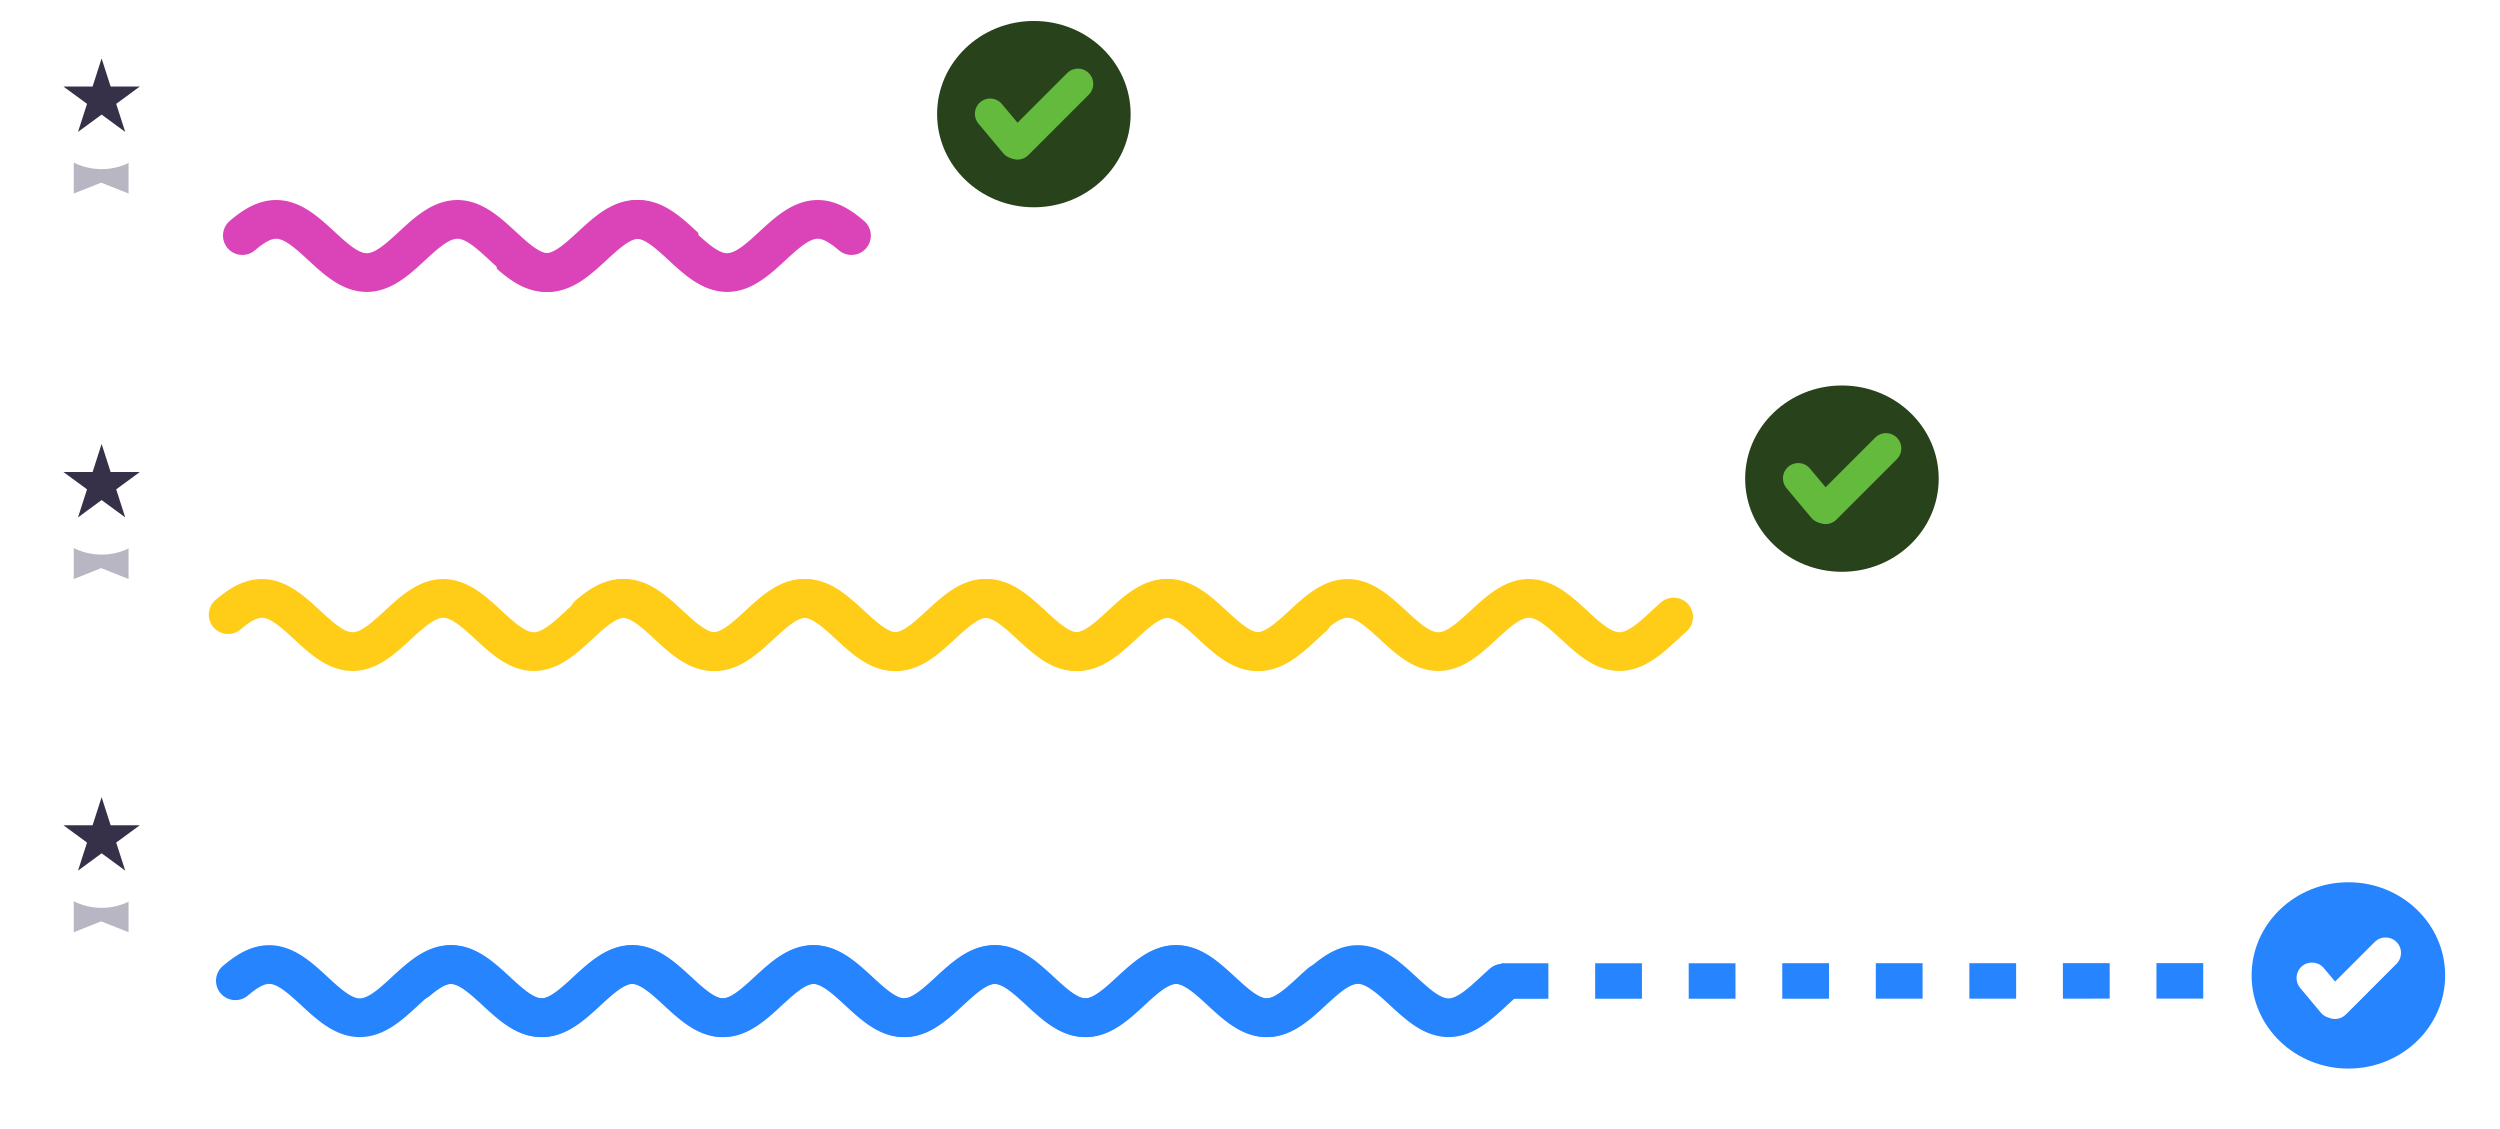 <svg width="1550" height="700" viewBox="0 0 1550 700" fill="none" xmlns="http://www.w3.org/2000/svg">
<mask id="mask0_133_1081" style="mask-type:alpha" maskUnits="userSpaceOnUse" x="136" y="108" width="297" height="89">
<rect x="136" y="108" width="297" height="89" fill="#D9D9D9"/>
</mask>
<g mask="url(#mask0_133_1081)">
<path d="M150.246 146.075L151.931 144.673L153.617 143.341L155.303 142.09L156.989 140.931L158.675 139.875L160.361 138.931L162.047 138.108L163.732 137.412L165.418 136.851L167.104 136.428L168.79 136.148L170.476 136.013L172.162 136.024L173.848 136.182L175.534 136.484L177.219 136.929L178.905 137.512L180.591 138.227L182.277 139.07L183.963 140.032L185.649 141.104L187.335 142.278L189.02 143.542L190.706 144.886L192.392 146.297L194.078 147.764L195.764 149.272L197.45 150.809L199.136 152.362L200.821 153.915L202.507 155.456L204.193 156.97L205.879 158.445L207.565 159.868L209.251 161.224L210.937 162.504L212.622 163.694L214.308 164.785L215.994 165.768L217.68 166.632L219.366 167.371L221.052 167.978L222.738 168.447L224.424 168.775L226.109 168.959L227.795 168.997L229.481 168.888L231.167 168.633L232.853 168.236L234.539 167.698L236.225 167.026L237.91 166.225L239.596 165.302L241.282 164.266L242.968 163.125L244.654 161.889L246.34 160.571L248.026 159.181L249.711 157.731L251.397 156.235L253.083 154.706L254.769 153.157L256.455 151.603L258.141 150.056L259.827 148.531L261.512 147.042L263.198 145.6L264.884 144.22L266.57 142.914L268.256 141.693L269.942 140.567L271.628 139.548L273.314 138.643L274.999 137.862L276.685 137.21L278.371 136.694L280.057 136.319L281.743 136.087L283.429 136L285.115 136.06L286.8 136.267L288.486 136.617L290.172 137.108L291.858 137.736L293.544 138.495L295.23 139.378L296.916 140.377L298.601 141.485L300.287 142.69L301.973 143.982L303.659 145.349L305.345 146.781L307.031 148.263L308.717 149.782L310.402 151.326L312.088 152.88L313.774 154.431L315.46 155.964L317.146 157.467L318.832 158.926L320.518 160.328L322.203 161.66L323.889 162.911L325.575 164.069L327.261 165.125L328.947 166.069L330.633 166.893L332.319 167.588L334.005 168.15L335.69 168.573L337.376 168.853L339.062 168.988L340.748 168.976L342.434 168.819L344.12 168.516L345.806 168.072L347.491 167.489L349.177 166.773L350.863 165.931L352.549 164.969L354.235 163.896L355.921 162.723L357.607 161.459L359.292 160.115L360.978 158.703L362.664 157.237L364.35 155.728L366.036 154.191L367.722 152.639L369.408 151.086L371.093 149.545L372.779 148.03L374.465 146.555L376.151 145.133L377.837 143.776L379.523 142.497L381.209 141.306L382.895 140.215L384.58 139.233L386.266 138.369L387.952 137.63L389.638 137.023L391.324 136.553L393.01 136.225L394.696 136.042L396.381 136.004L398.067 136.113L399.753 136.367L401.439 136.765L403.125 137.302L404.811 137.974L406.497 138.775L408.182 139.698L409.868 140.735L411.554 141.876L413.24 143.111L414.926 144.43L416.612 145.82L418.298 147.27L419.983 148.766L421.669 150.295L423.355 151.843L425.041 153.398L426.727 154.944L428.413 156.469L430.099 157.959L431.785 159.4L433.47 160.78L435.156 162.087L436.842 163.308L438.528 164.433L440.214 165.453L441.9 166.357L443.586 167.139L445.271 167.791L446.957 168.306L448.643 168.682L450.329 168.914L452.015 169L453.701 168.94L455.387 168.734L457.072 168.384L458.758 167.893L460.444 167.265L462.13 166.506L463.816 165.623L465.502 164.623L467.188 163.516L468.873 162.311L470.559 161.019L472.245 159.651L473.931 158.22L475.617 156.738L477.303 155.218L478.989 153.675L480.674 152.121L482.36 150.57L484.046 149.036L485.732 147.533L487.418 146.075L489.104 144.673L490.79 143.341L492.476 142.09L494.161 140.931L495.847 139.875L497.533 138.931L499.219 138.108L500.905 137.412L502.591 136.851L504.277 136.428L505.962 136.148L507.648 136.013L509.334 136.024L511.02 136.182L512.706 136.484L514.392 136.929L516.078 137.512L517.763 138.227L519.449 139.07L521.135 140.032L522.821 141.104L524.507 142.278L526.193 143.542L527.879 144.886L529.564 146.297L531.25 147.764L532.936 149.272L534.622 150.809L536.308 152.362L537.994 153.915L539.68 155.456L541.366 156.97L543.051 158.445L544.737 159.868L546.423 161.224L548.109 162.504L549.795 163.694L551.481 164.785L553.167 165.768L554.852 166.632L556.538 167.371L558.224 167.978L559.91 168.447L561.596 168.775L563.282 168.959L564.968 168.997L566.653 168.888L568.339 168.633L570.025 168.236L571.711 167.698L573.397 167.026L575.083 166.225L576.769 165.302L578.454 164.266L580.14 163.125L581.826 161.889L583.512 160.571L585.198 159.181L586.884 157.731L588.57 156.235L590.256 154.706L591.941 153.157L593.627 151.603L595.313 150.056L596.999 148.531L598.685 147.042L600.371 145.6L602.057 144.22L603.742 142.914L605.428 141.693L607.114 140.567L608.8 139.548L610.486 138.643L612.172 137.862L613.858 137.21L615.543 136.694L617.229 136.319L618.915 136.087L620.601 136L622.287 136.06L623.973 136.267L625.659 136.617L627.344 137.108L629.03 137.736L630.716 138.495L632.402 139.378L634.088 140.377L635.774 141.485L637.46 142.69L639.146 143.982L640.831 145.349L642.517 146.781L644.203 148.263L645.889 149.782L647.575 151.326L649.261 152.88L650.947 154.431L652.632 155.964L654.318 157.467L656.004 158.926L657.69 160.328L659.376 161.66L661.062 162.911L662.748 164.069L664.433 165.125L666.119 166.069L667.805 166.893L669.491 167.588L671.177 168.15L672.863 168.573L674.549 168.853L676.234 168.988L677.92 168.976L679.606 168.819L681.292 168.516L682.978 168.072L684.664 167.489L686.35 166.773L688.035 165.931L689.721 164.969L691.407 163.896L693.093 162.723L694.779 161.459L696.465 160.115L698.151 158.703L699.837 157.237L701.522 155.728L703.208 154.191L704.894 152.639L706.58 151.086L708.266 149.545L709.952 148.03L711.638 146.555L713.323 145.133L715.009 143.776L716.695 142.497L718.381 141.306L720.067 140.215L721.753 139.233L723.439 138.369L725.124 137.63L726.81 137.023L728.496 136.553L730.182 136.225L731.868 136.042L733.554 136.004L735.24 136.113L736.925 136.367L738.611 136.765L740.297 137.302L741.983 137.974L743.669 138.775L745.355 139.698L747.041 140.735L748.727 141.876L750.412 143.111L752.098 144.43L753.784 145.82L755.47 147.27L757.156 148.766L758.842 150.295L760.528 151.843L762.213 153.398L763.899 154.944L765.585 156.469L767.271 157.959L768.957 159.4L770.643 160.78L772.329 162.087L774.014 163.308L775.7 164.433L777.386 165.453L779.072 166.357L780.758 167.139L782.444 167.791L784.13 168.306L785.815 168.682L787.501 168.914L789.187 169L790.873 168.94L792.559 168.734L794.245 168.384L795.931 167.893L797.617 167.265L799.302 166.506L800.988 165.623L802.674 164.623L804.36 163.516L806.046 162.311L807.732 161.019L809.418 159.651L811.103 158.22L812.789 156.738L814.475 155.218L816.161 153.675L817.847 152.121L819.533 150.57L821.219 149.036L822.904 147.533" stroke="#DB44B8" stroke-width="24" stroke-miterlimit="10" stroke-linecap="round" stroke-linejoin="round"/>
</g>
<mask id="mask1_133_1081" style="mask-type:alpha" maskUnits="userSpaceOnUse" x="308" y="108" width="297" height="89">
<rect width="297" height="89" transform="matrix(-1 0 0 1 605 108)" fill="#D9D9D9"/>
</mask>
<g mask="url(#mask1_133_1081)">
<path d="M527.927 146.075L526.241 144.673L524.556 143.341L522.87 142.09L521.184 140.931L519.498 139.875L517.812 138.931L516.126 138.108L514.44 137.412L512.754 136.851L511.069 136.428L509.383 136.148L507.697 136.013L506.011 136.024L504.325 136.182L502.639 136.484L500.953 136.929L499.268 137.512L497.582 138.227L495.896 139.07L494.21 140.032L492.524 141.104L490.838 142.278L489.152 143.542L487.467 144.886L485.781 146.297L484.095 147.764L482.409 149.272L480.723 150.809L479.037 152.362L477.351 153.915L475.666 155.456L473.98 156.97L472.294 158.445L470.608 159.868L468.922 161.224L467.236 162.504L465.55 163.694L463.865 164.785L462.179 165.768L460.493 166.632L458.807 167.371L457.121 167.978L455.435 168.447L453.749 168.775L452.063 168.959L450.378 168.997L448.692 168.888L447.006 168.633L445.32 168.236L443.634 167.698L441.948 167.026L440.262 166.225L438.577 165.302L436.891 164.266L435.205 163.125L433.519 161.889L431.833 160.571L430.147 159.181L428.461 157.731L426.776 156.235L425.09 154.706L423.404 153.157L421.718 151.603L420.032 150.056L418.346 148.531L416.66 147.042L414.975 145.6L413.289 144.22L411.603 142.914L409.917 141.693L408.231 140.567L406.545 139.548L404.859 138.643L403.173 137.862L401.488 137.21L399.802 136.694L398.116 136.319L396.43 136.087L394.744 136L393.058 136.06L391.372 136.267L389.687 136.617L388.001 137.108L386.315 137.736L384.629 138.495L382.943 139.378L381.257 140.377L379.571 141.485L377.886 142.69L376.2 143.982L374.514 145.349L372.828 146.781L371.142 148.263L369.456 149.782L367.77 151.326L366.085 152.88L364.399 154.431L362.713 155.964L361.027 157.467L359.341 158.926L357.655 160.328L355.969 161.66L354.283 162.911L352.598 164.069L350.912 165.125L349.226 166.069L347.54 166.893L345.854 167.588L344.168 168.15L342.482 168.573L340.797 168.853L339.111 168.988L337.425 168.976L335.739 168.819L334.053 168.516L332.367 168.072L330.681 167.489L328.996 166.773L327.31 165.931L325.624 164.969L323.938 163.896L322.252 162.723L320.566 161.459L318.88 160.115L317.195 158.703L315.509 157.237L313.823 155.728L312.137 154.191L310.451 152.639L308.765 151.086L307.079 149.545L305.394 148.03L303.708 146.555L302.022 145.133L300.336 143.776L298.65 142.497L296.964 141.306L295.278 140.215L293.592 139.233L291.907 138.369L290.221 137.63L288.535 137.023L286.849 136.553L285.163 136.225L283.477 136.042L281.791 136.004L280.106 136.113L278.42 136.367L276.734 136.765L275.048 137.302L273.362 137.974L271.676 138.775L269.99 139.698L268.305 140.735L266.619 141.876L264.933 143.111L263.247 144.43L261.561 145.82L259.875 147.27L258.189 148.766L256.504 150.295L254.818 151.843L253.132 153.398L251.446 154.944L249.76 156.469L248.074 157.959L246.388 159.4L244.702 160.78L243.017 162.087L241.331 163.308L239.645 164.433L237.959 165.453L236.273 166.357L234.587 167.139L232.901 167.791L231.216 168.306L229.53 168.682L227.844 168.914L226.158 169L224.472 168.94L222.786 168.734L221.1 168.384L219.415 167.893L217.729 167.265L216.043 166.506L214.357 165.623L212.671 164.623L210.985 163.516L209.299 162.311L207.614 161.019L205.928 159.651L204.242 158.22L202.556 156.738L200.87 155.218L199.184 153.675L197.498 152.121L195.812 150.57L194.127 149.036L192.441 147.533L190.755 146.075L189.069 144.673L187.383 143.341L185.697 142.09L184.011 140.931L182.326 139.875L180.64 138.931L178.954 138.108L177.268 137.412L175.582 136.851L173.896 136.428L172.21 136.148L170.525 136.013L168.839 136.024L167.153 136.182L165.467 136.484L163.781 136.929L162.095 137.512L160.409 138.227L158.724 139.07L157.038 140.032L155.352 141.104L153.666 142.278L151.98 143.542L150.294 144.886L148.608 146.297L146.923 147.764L145.237 149.272L143.551 150.809L141.865 152.362L140.179 153.915L138.493 155.456L136.807 156.97L135.121 158.445L133.436 159.868L131.75 161.224L130.064 162.504L128.378 163.694L126.692 164.785L125.006 165.768L123.32 166.632L121.635 167.371L119.949 167.978L118.263 168.447L116.577 168.775L114.891 168.959L113.205 168.997L111.519 168.888L109.834 168.633L108.148 168.236L106.462 167.698L104.776 167.026L103.09 166.225L101.404 165.302L99.718 164.266L98.032 163.125L96.347 161.889L94.661 160.571L92.975 159.181L91.289 157.731L89.603 156.235L87.917 154.706L86.231 153.157L84.546 151.603L82.86 150.056L81.174 148.531L79.488 147.042L77.802 145.6L76.116 144.22L74.43 142.914L72.745 141.693L71.059 140.567L69.373 139.548L67.687 138.643L66.001 137.862L64.315 137.21L62.629 136.694L60.944 136.319L59.258 136.087L57.572 136L55.886 136.06L54.2 136.267L52.514 136.617L50.828 137.108L49.142 137.736L47.457 138.495L45.771 139.378L44.085 140.377L42.399 141.485L40.713 142.69L39.027 143.982L37.342 145.349L35.656 146.781L33.97 148.263L32.284 149.782L30.598 151.326L28.912 152.88L27.226 154.431L25.541 155.964L23.855 157.467L22.169 158.926L20.483 160.328L18.797 161.66L17.111 162.911L15.425 164.069L13.739 165.125L12.054 166.069L10.368 166.893L8.682 167.588L6.996 168.15L5.31 168.573L3.624 168.853L1.938 168.988L0.253 168.976L-1.433 168.819L-3.119 168.516L-4.805 168.072L-6.491 167.489L-8.177 166.773L-9.863 165.931L-11.549 164.969L-13.234 163.896L-14.92 162.723L-16.606 161.459L-18.292 160.115L-19.978 158.703L-21.664 157.237L-23.349 155.728L-25.035 154.191L-26.721 152.639L-28.407 151.086L-30.093 149.545L-31.779 148.03L-33.465 146.555L-35.151 145.133L-36.836 143.776L-38.522 142.497L-40.208 141.306L-41.894 140.215L-43.58 139.233L-45.266 138.369L-46.952 137.63L-48.638 137.023L-50.323 136.553L-52.009 136.225L-53.695 136.042L-55.381 136.004L-57.067 136.113L-58.753 136.367L-60.438 136.765L-62.124 137.302L-63.81 137.974L-65.496 138.775L-67.182 139.698L-68.868 140.735L-70.554 141.876L-72.24 143.111L-73.925 144.43L-75.611 145.82L-77.297 147.27L-78.983 148.766L-80.669 150.295L-82.355 151.843L-84.041 153.398L-85.726 154.944L-87.412 156.469L-89.098 157.959L-90.784 159.4L-92.47 160.78L-94.156 162.087L-95.842 163.308L-97.527 164.433L-99.213 165.453L-100.899 166.357L-102.585 167.139L-104.271 167.791L-105.957 168.306L-107.643 168.682L-109.328 168.914L-111.014 169L-112.7 168.94L-114.386 168.734L-116.072 168.384L-117.758 167.893L-119.444 167.265L-121.13 166.506L-122.815 165.623L-124.501 164.623L-126.187 163.516L-127.873 162.311L-129.559 161.019L-131.245 159.651L-132.931 158.22L-134.616 156.738L-136.302 155.218L-137.988 153.675L-139.674 152.121L-141.36 150.57L-143.046 149.036L-144.732 147.533" stroke="#DB44B8" stroke-width="24" stroke-miterlimit="10" stroke-linecap="round" stroke-linejoin="round"/>
</g>
<path d="M177.854 87.647C174.796 89.526 171.036 90.466 166.574 90.466C159.23 90.466 153.215 87.922 148.527 82.834C143.64 77.721 141.196 70.728 141.196 61.855C141.196 52.881 143.665 45.688 148.603 40.273C153.54 34.859 160.07 32.152 168.191 32.152C175.234 32.152 180.886 33.944 185.147 37.529C189.434 41.088 191.89 45.537 192.517 50.876H181.125C180.247 47.091 178.104 44.447 174.695 42.943C172.79 42.116 170.672 41.702 168.341 41.702C163.88 41.702 160.208 43.394 157.325 46.778C154.468 50.137 153.039 55.2 153.039 61.967C153.039 68.785 154.593 73.61 157.701 76.442C160.809 79.275 164.343 80.691 168.304 80.691C172.189 80.691 175.372 79.576 177.854 77.345C180.335 75.089 181.864 72.144 182.44 68.509H169.62V59.26H192.705V89H185.035L183.869 82.082C181.638 84.714 179.633 86.569 177.854 87.647ZM226.562 69.073H214.794V89H203.289V33.581H227.427C232.991 33.581 237.428 35.01 240.736 37.867C244.045 40.725 245.699 45.149 245.699 51.139C245.699 57.681 244.045 62.306 240.736 65.013C237.428 67.72 232.703 69.073 226.562 69.073ZM231.976 57.531C233.48 56.202 234.232 54.097 234.232 51.214C234.232 48.332 233.467 46.276 231.938 45.048C230.435 43.82 228.317 43.206 225.584 43.206H214.794V59.523H225.584C228.317 59.523 230.447 58.859 231.976 57.531ZM274.519 45.575C273.24 44.046 271.411 43.281 269.029 43.281C265.771 43.281 263.553 44.497 262.375 46.928C261.698 48.332 261.297 50.563 261.171 53.621H250.757C250.932 48.984 251.772 45.236 253.276 42.379C256.133 36.94 261.209 34.22 268.503 34.22C274.268 34.22 278.855 35.824 282.264 39.033C285.673 42.216 287.377 46.44 287.377 51.703C287.377 55.739 286.174 59.323 283.768 62.456C282.189 64.537 279.594 66.855 275.985 69.412L271.699 72.457C269.017 74.362 267.175 75.741 266.172 76.593C265.194 77.445 264.367 78.435 263.69 79.563H287.49V89H250.155C250.256 85.09 251.095 81.518 252.674 78.285C254.203 74.65 257.813 70.803 263.502 66.742C268.44 63.208 271.636 60.676 273.09 59.148C275.321 56.766 276.436 54.16 276.436 51.327C276.436 49.021 275.797 47.104 274.519 45.575ZM343.023 68.622L311.366 57.456V46.966L355.656 63.885V73.435L311.366 90.278V79.826L343.023 68.622ZM415.212 87.647C412.154 89.526 408.394 90.466 403.933 90.466C396.589 90.466 390.573 87.922 385.886 82.834C380.998 77.721 378.554 70.728 378.554 61.855C378.554 52.881 381.023 45.688 385.961 40.273C390.899 34.859 397.428 32.152 405.549 32.152C412.593 32.152 418.245 33.944 422.506 37.529C426.792 41.088 429.248 45.537 429.875 50.876H418.483C417.606 47.091 415.463 44.447 412.054 42.943C410.149 42.116 408.031 41.702 405.7 41.702C401.238 41.702 397.566 43.394 394.684 46.778C391.826 50.137 390.398 55.2 390.398 61.967C390.398 68.785 391.952 73.61 395.06 76.442C398.168 79.275 401.702 80.691 405.662 80.691C409.547 80.691 412.731 79.576 415.212 77.345C417.693 75.089 419.222 72.144 419.799 68.509H406.978V59.26H430.063V89H422.393L421.228 82.082C418.997 84.714 416.992 86.569 415.212 87.647ZM463.921 69.073H452.152V89H440.648V33.581H464.785C470.35 33.581 474.786 35.01 478.095 37.867C481.403 40.725 483.058 45.149 483.058 51.139C483.058 57.681 481.403 62.306 478.095 65.013C474.786 67.72 470.061 69.073 463.921 69.073ZM469.335 57.531C470.839 56.202 471.59 54.097 471.59 51.214C471.59 48.332 470.826 46.276 469.297 45.048C467.793 43.82 465.675 43.206 462.943 43.206H452.152V59.523H462.943C465.675 59.523 467.806 58.859 469.335 57.531ZM499.846 45.349C498.643 46.953 498.066 49.096 498.116 51.778H488.115C488.216 49.071 488.679 46.502 489.507 44.071C490.384 41.94 491.762 39.973 493.642 38.168C495.046 36.89 496.713 35.912 498.643 35.235C500.573 34.559 502.941 34.22 505.749 34.22C510.962 34.22 515.161 35.574 518.344 38.281C521.552 40.963 523.156 44.572 523.156 49.109C523.156 52.317 522.204 55.024 520.299 57.23C519.096 58.609 517.843 59.548 516.539 60.05C517.517 60.05 518.92 60.889 520.75 62.569C523.482 65.1 524.848 68.559 524.848 72.946C524.848 77.558 523.244 81.618 520.036 85.127C516.853 88.612 512.128 90.353 505.861 90.353C498.141 90.353 492.777 87.835 489.77 82.796C488.191 80.114 487.313 76.605 487.138 72.269H497.665C497.665 74.45 498.016 76.254 498.718 77.683C500.021 80.315 502.39 81.631 505.824 81.631C507.929 81.631 509.759 80.916 511.313 79.488C512.892 78.034 513.682 75.954 513.682 73.247C513.682 69.662 512.228 67.269 509.32 66.065C507.666 65.389 505.059 65.05 501.5 65.05V57.38C504.984 57.33 507.416 56.992 508.794 56.365C511.175 55.312 512.366 53.182 512.366 49.974C512.366 47.893 511.752 46.201 510.524 44.898C509.32 43.595 507.616 42.943 505.41 42.943C502.879 42.943 501.024 43.745 499.846 45.349Z" fill="white"/>
<path d="M931 608.241L1381.54 608.132" stroke="#2684FF" stroke-width="22" stroke-dasharray="29 29"/>
<ellipse cx="641" cy="70.759" rx="60" ry="57.759" fill="#28431C"/>
<path d="M668.341 52.008L630.877 89.471" stroke="#63BA3D" stroke-width="18.936" stroke-linecap="round"/>
<path d="M613.9 70.562L629.248 88.904" stroke="#63BA3D" stroke-width="18.936" stroke-linecap="round"/>
<ellipse cx="1142" cy="296.759" rx="60" ry="57.759" fill="#28431C"/>
<path d="M1169.34 278.008L1131.88 315.471" stroke="#63BA3D" stroke-width="18.936" stroke-linecap="round"/>
<path d="M1114.9 296.562L1130.25 314.904" stroke="#63BA3D" stroke-width="18.936" stroke-linecap="round"/>
<path d="M143.865 267.581H155.445V313.037H182.892V323H143.865V267.581ZM200.319 282.019V323H189.453V282.019H200.319ZM200.319 267.243V277.131H189.453V267.243H200.319ZM229.176 267.243V275.965C228.574 275.89 227.559 275.84 226.13 275.815C224.727 275.765 223.749 276.078 223.198 276.755C222.671 277.407 222.408 278.133 222.408 278.936V282.395H229.439V289.952H222.408V323H211.731V289.952H205.752V282.395H211.618V279.763C211.618 275.376 212.357 272.356 213.836 270.702C215.39 268.245 219.137 267.017 225.078 267.017C225.754 267.017 226.369 267.042 226.92 267.092C227.471 267.117 228.223 267.167 229.176 267.243ZM269.914 310.969C269.638 313.4 268.372 315.869 266.116 318.375C262.607 322.361 257.694 324.354 251.378 324.354C246.164 324.354 241.565 322.674 237.58 319.315C233.594 315.957 231.602 310.493 231.602 302.923C231.602 295.829 233.394 290.39 236.978 286.605C240.587 282.821 245.262 280.928 251.002 280.928C254.411 280.928 257.481 281.567 260.213 282.846C262.946 284.124 265.201 286.142 266.981 288.899C268.585 291.33 269.625 294.15 270.102 297.358C270.377 299.238 270.49 301.945 270.44 305.479H242.392C242.543 309.59 243.833 312.473 246.265 314.127C247.744 315.155 249.523 315.668 251.604 315.668C253.809 315.668 255.601 315.042 256.98 313.789C257.732 313.112 258.396 312.172 258.973 310.969H269.914ZM259.311 298.411C259.136 295.579 258.271 293.436 256.717 291.982C255.188 290.503 253.283 289.764 251.002 289.764C248.521 289.764 246.591 290.541 245.212 292.095C243.858 293.649 243.006 295.754 242.655 298.411H259.311ZM312.381 296.719H301.402C301.202 295.19 300.688 293.812 299.861 292.583C298.658 290.929 296.79 290.102 294.259 290.102C290.649 290.102 288.181 291.894 286.852 295.479C286.15 297.383 285.799 299.915 285.799 303.073C285.799 306.081 286.15 308.5 286.852 310.33C288.13 313.738 290.537 315.443 294.071 315.443C296.577 315.443 298.357 314.766 299.41 313.413C300.462 312.059 301.102 310.305 301.327 308.149H312.268C312.017 311.407 310.839 314.49 308.734 317.398C305.375 322.085 300.4 324.429 293.808 324.429C287.216 324.429 282.365 322.474 279.257 318.563C276.149 314.653 274.595 309.578 274.595 303.336C274.595 296.293 276.312 290.816 279.746 286.906C283.18 282.996 287.917 281.041 293.958 281.041C299.096 281.041 303.295 282.194 306.553 284.5C309.837 286.806 311.779 290.879 312.381 296.719ZM335.673 312.247L344.133 282.019H355.525L341.463 322.323C338.756 330.093 336.613 334.906 335.034 336.761C333.455 338.641 330.297 339.581 325.56 339.581C324.607 339.581 323.843 339.568 323.266 339.543C322.69 339.543 321.825 339.505 320.672 339.43V330.858L322.025 330.933C323.078 330.983 324.081 330.946 325.033 330.82C325.986 330.695 326.788 330.407 327.44 329.956C328.066 329.529 328.643 328.64 329.169 327.286C329.72 325.933 329.946 325.105 329.846 324.805L314.807 282.019H326.725L335.673 312.247ZM396.564 296.719H385.585C385.385 295.19 384.871 293.812 384.044 292.583C382.84 290.929 380.973 290.102 378.442 290.102C374.832 290.102 372.363 291.894 371.035 295.479C370.333 297.383 369.982 299.915 369.982 303.073C369.982 306.081 370.333 308.5 371.035 310.33C372.313 313.738 374.719 315.443 378.254 315.443C380.76 315.443 382.54 314.766 383.592 313.413C384.645 312.059 385.284 310.305 385.51 308.149H396.451C396.2 311.407 395.022 314.49 392.917 317.398C389.558 322.085 384.582 324.429 377.99 324.429C371.398 324.429 366.548 322.474 363.44 318.563C360.332 314.653 358.778 309.578 358.778 303.336C358.778 296.293 360.495 290.816 363.929 286.906C367.363 282.996 372.1 281.041 378.141 281.041C383.279 281.041 387.477 282.194 390.736 284.5C394.019 286.806 395.962 290.879 396.564 296.719ZM403.426 267.581H414.141V323H403.426V267.581ZM458.94 310.969C458.664 313.4 457.398 315.869 455.142 318.375C451.633 322.361 446.72 324.354 440.404 324.354C435.19 324.354 430.591 322.674 426.606 319.315C422.62 315.957 420.628 310.493 420.628 302.923C420.628 295.829 422.42 290.39 426.004 286.605C429.613 282.821 434.288 280.928 440.028 280.928C443.437 280.928 446.507 281.567 449.239 282.846C451.972 284.124 454.227 286.142 456.007 288.899C457.611 291.33 458.651 294.15 459.128 297.358C459.403 299.238 459.516 301.945 459.466 305.479H431.418C431.569 309.59 432.859 312.473 435.291 314.127C436.77 315.155 438.549 315.668 440.63 315.668C442.835 315.668 444.627 315.042 446.006 313.789C446.758 313.112 447.422 312.172 447.999 310.969H458.94ZM448.337 298.411C448.162 295.579 447.297 293.436 445.743 291.982C444.214 290.503 442.309 289.764 440.028 289.764C437.547 289.764 435.617 290.541 434.238 292.095C432.884 293.649 432.032 295.754 431.681 298.411H448.337ZM520.94 286.417C524.248 289.952 525.903 295.14 525.903 301.983C525.903 309.202 524.273 314.703 521.015 318.488C517.781 322.273 513.608 324.166 508.495 324.166C505.236 324.166 502.529 323.351 500.374 321.722C499.196 320.819 498.043 319.503 496.915 317.774V339.129H486.312V282.019H496.576V288.072C497.729 286.292 498.958 284.889 500.261 283.861C502.642 282.031 505.474 281.116 508.758 281.116C513.545 281.116 517.606 282.883 520.94 286.417ZM514.849 302.509C514.849 299.351 514.122 296.556 512.668 294.125C511.239 291.694 508.908 290.478 505.675 290.478C501.79 290.478 499.12 292.32 497.667 296.005C496.915 297.96 496.539 300.441 496.539 303.449C496.539 308.212 497.805 311.558 500.336 313.488C501.84 314.616 503.62 315.18 505.675 315.18C508.658 315.18 510.926 314.027 512.48 311.721C514.059 309.415 514.849 306.344 514.849 302.509ZM567.092 287.207C570.551 291.543 572.28 296.669 572.28 302.584C572.28 308.6 570.551 313.751 567.092 318.037C563.633 322.298 558.381 324.429 551.338 324.429C544.295 324.429 539.044 322.298 535.585 318.037C532.126 313.751 530.396 308.6 530.396 302.584C530.396 296.669 532.126 291.543 535.585 287.207C539.044 282.871 544.295 280.703 551.338 280.703C558.381 280.703 563.633 282.871 567.092 287.207ZM551.301 289.764C548.167 289.764 545.749 290.879 544.044 293.11C542.365 295.316 541.525 298.474 541.525 302.584C541.525 306.695 542.365 309.866 544.044 312.097C545.749 314.327 548.167 315.443 551.301 315.443C554.434 315.443 556.84 314.327 558.519 312.097C560.199 309.866 561.038 306.695 561.038 302.584C561.038 298.474 560.199 295.316 558.519 293.11C556.84 290.879 554.434 289.764 551.301 289.764ZM579.443 267.581H590.158V323H579.443V267.581ZM610.894 282.019V323H600.029V282.019H610.894ZM610.894 267.243V277.131H600.029V267.243H610.894ZM655.993 296.719H645.015C644.814 295.19 644.301 293.812 643.473 292.583C642.27 290.929 640.403 290.102 637.871 290.102C634.262 290.102 631.793 291.894 630.465 295.479C629.763 297.383 629.412 299.915 629.412 303.073C629.412 306.081 629.763 308.5 630.465 310.33C631.743 313.738 634.149 315.443 637.683 315.443C640.19 315.443 641.97 314.766 643.022 313.413C644.075 312.059 644.714 310.305 644.94 308.149H655.881C655.63 311.407 654.452 314.49 652.346 317.398C648.988 322.085 644.012 324.429 637.42 324.429C630.828 324.429 625.978 322.474 622.87 318.563C619.762 314.653 618.208 309.578 618.208 303.336C618.208 296.293 619.925 290.816 623.359 286.906C626.793 282.996 631.53 281.041 637.571 281.041C642.709 281.041 646.907 282.194 650.166 284.5C653.449 286.806 655.392 290.879 655.993 296.719ZM679.286 312.247L687.745 282.019H699.138L685.076 322.323C682.369 330.093 680.226 334.906 678.647 336.761C677.068 338.641 673.909 339.581 669.172 339.581C668.22 339.581 667.455 339.568 666.879 339.543C666.302 339.543 665.437 339.505 664.284 339.43V330.858L665.638 330.933C666.691 330.983 667.693 330.946 668.646 330.82C669.598 330.695 670.4 330.407 671.052 329.956C671.679 329.529 672.255 328.64 672.782 327.286C673.333 325.933 673.559 325.105 673.458 324.805L658.419 282.019H670.338L679.286 312.247ZM745.986 291.907C741.674 291.907 738.779 293.31 737.301 296.118C736.473 297.697 736.06 300.128 736.06 303.412V323H725.269V282.019H735.496V289.162C737.15 286.43 738.591 284.563 739.82 283.56C741.825 281.881 744.432 281.041 747.64 281.041C747.84 281.041 748.003 281.054 748.129 281.079C748.279 281.079 748.592 281.091 749.069 281.116V292.095C748.392 292.02 747.79 291.969 747.264 291.944C746.738 291.919 746.312 291.907 745.986 291.907ZM789.694 310.969C789.418 313.4 788.152 315.869 785.896 318.375C782.387 322.361 777.474 324.354 771.158 324.354C765.945 324.354 761.345 322.674 757.36 319.315C753.374 315.957 751.382 310.493 751.382 302.923C751.382 295.829 753.174 290.39 756.758 286.605C760.368 282.821 765.042 280.928 770.782 280.928C774.191 280.928 777.261 281.567 779.994 282.846C782.726 284.124 784.981 286.142 786.761 288.899C788.365 291.33 789.405 294.15 789.882 297.358C790.157 299.238 790.27 301.945 790.22 305.479H762.172C762.323 309.59 763.613 312.473 766.045 314.127C767.524 315.155 769.303 315.668 771.384 315.668C773.589 315.668 775.382 315.042 776.76 313.789C777.512 313.112 778.176 312.172 778.753 310.969H789.694ZM779.091 298.411C778.916 295.579 778.051 293.436 776.497 291.982C774.968 290.503 773.063 289.764 770.782 289.764C768.301 289.764 766.371 290.541 764.992 292.095C763.639 293.649 762.786 295.754 762.435 298.411H779.091ZM823.138 339.242V317.924C822.335 319.579 820.957 321.057 819.002 322.361C817.072 323.639 814.427 324.278 811.069 324.278C806.331 324.278 802.296 322.386 798.962 318.601C795.629 314.816 793.962 309.766 793.962 303.449C793.962 296.632 795.629 291.18 798.962 287.094C802.321 283.009 806.457 280.966 811.37 280.966C814.778 280.966 817.536 281.806 819.641 283.485C820.869 284.437 822.122 286.004 823.401 288.185V282.094H833.74V339.242H823.138ZM806.256 309.954C807.66 313.388 810.267 315.104 814.077 315.104C817.761 315.104 820.38 313.525 821.934 310.367C822.937 308.287 823.438 305.655 823.438 302.472C823.438 299.965 823.012 297.722 822.16 295.742C820.631 292.182 817.949 290.403 814.114 290.403C811.407 290.403 809.226 291.443 807.572 293.523C805.943 295.604 805.128 298.762 805.128 302.998C805.128 305.83 805.504 308.149 806.256 309.954ZM869.289 317.21C869.189 317.335 868.939 317.711 868.537 318.338C868.136 318.965 867.66 319.516 867.109 319.992C865.429 321.496 863.8 322.524 862.221 323.075C860.667 323.627 858.837 323.902 856.732 323.902C850.666 323.902 846.58 321.722 844.475 317.36C843.297 314.954 842.708 311.407 842.708 306.72V282.019H853.686V306.72C853.686 309.051 853.962 310.806 854.514 311.984C855.491 314.064 857.409 315.104 860.266 315.104C863.925 315.104 866.432 313.626 867.786 310.668C868.487 309.064 868.838 306.946 868.838 304.314V282.019H879.704V323H869.289V317.21ZM900.327 282.019V323H889.461V282.019H900.327ZM900.327 267.243V277.131H889.461V267.243H900.327ZM930.575 291.907C926.264 291.907 923.369 293.31 921.89 296.118C921.063 297.697 920.649 300.128 920.649 303.412V323H909.859V282.019H920.085V289.162C921.74 286.43 923.181 284.563 924.409 283.56C926.414 281.881 929.021 281.041 932.229 281.041C932.43 281.041 932.593 281.054 932.718 281.079C932.869 281.079 933.182 281.091 933.658 281.116V292.095C932.981 292.02 932.38 291.969 931.853 291.944C931.327 291.919 930.901 291.907 930.575 291.907ZM974.283 310.969C974.007 313.4 972.742 315.869 970.486 318.375C966.977 322.361 962.064 324.354 955.747 324.354C950.534 324.354 945.935 322.674 941.949 319.315C937.964 315.957 935.971 310.493 935.971 302.923C935.971 295.829 937.763 290.39 941.348 286.605C944.957 282.821 949.632 280.928 955.372 280.928C958.78 280.928 961.851 281.567 964.583 282.846C967.315 284.124 969.571 286.142 971.351 288.899C972.955 291.33 973.995 294.15 974.471 297.358C974.747 299.238 974.86 301.945 974.81 305.479H946.762C946.912 309.59 948.203 312.473 950.634 314.127C952.113 315.155 953.893 315.668 955.973 315.668C958.179 315.668 959.971 315.042 961.35 313.789C962.102 313.112 962.766 312.172 963.342 310.969H974.283ZM963.681 298.411C963.505 295.579 962.64 293.436 961.086 291.982C959.557 290.503 957.652 289.764 955.372 289.764C952.89 289.764 950.96 290.541 949.581 292.095C948.228 293.649 947.376 295.754 947.025 298.411H963.681ZM1018.59 267.656V323H1008.18V317.323C1006.65 319.754 1004.91 321.521 1002.95 322.624C1001 323.727 998.566 324.278 995.658 324.278C990.871 324.278 986.835 322.348 983.552 318.488C980.293 314.603 978.664 309.628 978.664 303.562C978.664 296.569 980.268 291.067 983.477 287.057C986.71 283.046 991.021 281.041 996.41 281.041C998.892 281.041 1001.1 281.592 1003.03 282.695C1004.96 283.773 1006.52 285.277 1007.73 287.207V267.656H1018.59ZM989.718 302.772C989.718 306.557 990.47 309.578 991.974 311.833C993.452 314.114 995.708 315.255 998.741 315.255C1001.77 315.255 1004.08 314.127 1005.66 311.871C1007.24 309.615 1008.03 306.695 1008.03 303.111C1008.03 298.098 1006.76 294.514 1004.23 292.358C1002.68 291.055 1000.87 290.403 998.816 290.403C995.683 290.403 993.377 291.593 991.898 293.975C990.445 296.331 989.718 299.263 989.718 302.772Z" fill="white"/>
<ellipse cx="1456" cy="604.759" rx="60" ry="57.759" fill="#2684FF"/>
<path fill-rule="evenodd" clip-rule="evenodd" d="M1484.13 595.867C1486.93 593.068 1486.93 588.531 1484.13 585.733C1481.33 582.934 1476.8 582.934 1474 585.733L1447.6 612.128L1438.92 601.755C1436.38 598.72 1431.87 598.319 1428.83 600.858C1425.79 603.398 1425.39 607.917 1427.93 610.952L1440.8 626.329C1441.83 627.557 1443.18 628.355 1444.63 628.7C1447.28 629.939 1450.54 629.463 1452.73 627.272L1484.13 595.867Z" fill="white"/>
<path d="M1484.13 595.867L1482.43 594.161L1482.43 594.161L1484.13 595.867ZM1474 585.733L1472.29 584.027L1472.29 584.027L1474 585.733ZM1447.6 612.128L1445.75 613.676L1447.45 615.697L1449.31 613.834L1447.6 612.128ZM1438.92 601.755L1437.07 603.303L1437.07 603.303L1438.92 601.755ZM1427.93 610.952L1429.78 609.405L1429.78 609.405L1427.93 610.952ZM1440.8 626.329L1442.65 624.781L1442.65 624.781L1440.8 626.329ZM1444.63 628.7L1445.65 626.514L1445.42 626.41L1445.19 626.354L1444.63 628.7ZM1452.73 627.272L1451.02 625.567L1451.02 625.567L1452.73 627.272ZM1482.43 587.438C1484.28 589.295 1484.28 592.305 1482.43 594.161L1485.84 597.572C1489.58 593.832 1489.58 587.768 1485.84 584.027L1482.43 587.438ZM1475.7 587.438C1477.56 585.582 1480.57 585.582 1482.43 587.438L1485.84 584.027C1482.1 580.287 1476.03 580.287 1472.29 584.027L1475.7 587.438ZM1449.31 613.834L1475.7 587.438L1472.29 584.027L1445.9 610.423L1449.31 613.834ZM1437.07 603.303L1445.75 613.676L1449.45 610.58L1440.77 600.208L1437.07 603.303ZM1430.38 602.708C1432.39 601.023 1435.39 601.29 1437.07 603.303L1440.77 600.208C1437.38 596.151 1431.34 595.614 1427.28 599.008L1430.38 602.708ZM1429.78 609.405C1428.1 607.391 1428.36 604.393 1430.38 602.708L1427.28 599.008C1423.23 602.403 1422.69 608.443 1426.08 612.5L1429.78 609.405ZM1442.65 624.781L1429.78 609.405L1426.08 612.5L1438.95 627.876L1442.65 624.781ZM1445.19 626.354C1444.23 626.125 1443.33 625.598 1442.65 624.781L1438.95 627.876C1440.32 629.517 1442.13 630.584 1444.07 631.046L1445.19 626.354ZM1451.02 625.567C1449.57 627.018 1447.41 627.338 1445.65 626.514L1443.61 630.885C1447.15 632.54 1451.5 631.909 1454.43 628.978L1451.02 625.567ZM1482.43 594.161L1451.02 625.567L1454.43 628.978L1485.84 597.572L1482.43 594.161Z" fill="white"/>
<path d="M145.921 608.075L147.607 606.673L149.293 605.341L150.979 604.09L152.665 602.931L154.351 601.875L156.037 600.931L157.722 600.108L159.408 599.412L161.094 598.851L162.78 598.428L164.466 598.148L166.152 598.013L167.838 598.024L169.523 598.182L171.209 598.484L172.895 598.929L174.581 599.512L176.267 600.227L177.953 601.07L179.639 602.032L181.324 603.104L183.01 604.278L184.696 605.542L186.382 606.886L188.068 608.297L189.754 609.764L191.44 611.272L193.126 612.809L194.811 614.362L196.497 615.915L198.183 617.456L199.869 618.97L201.555 620.445L203.241 621.868L204.927 623.224L206.612 624.504L208.298 625.694L209.984 626.785L211.67 627.768L213.356 628.632L215.042 629.371L216.728 629.978L218.413 630.447L220.099 630.775L221.785 630.959L223.471 630.997L225.157 630.888L226.843 630.633L228.529 630.236L230.214 629.698L231.9 629.026L233.586 628.225L235.272 627.302L236.958 626.266L238.644 625.125L240.33 623.889L242.016 622.571L243.701 621.181L245.387 619.731L247.073 618.235L248.759 616.706L250.445 615.157L252.131 613.603L253.817 612.056L255.502 610.531L257.188 609.042L258.874 607.6L260.56 606.22L262.246 604.914L263.932 603.693L265.618 602.567L267.303 601.548L268.989 600.643L270.675 599.862L272.361 599.21L274.047 598.694L275.733 598.319L277.419 598.087L279.104 598L280.79 598.06L282.476 598.267L284.162 598.617L285.848 599.108L287.534 599.736L289.22 600.495L290.905 601.378L292.591 602.377L294.277 603.485L295.963 604.69L297.649 605.982L299.335 607.349L301.021 608.781L302.707 610.263L304.392 611.782L306.078 613.326L307.764 614.88L309.45 616.431L311.136 617.964L312.822 619.467L314.508 620.926L316.193 622.328L317.879 623.66L319.565 624.911L321.251 626.069L322.937 627.125L324.623 628.069L326.309 628.893L327.994 629.588L329.68 630.15L331.366 630.573L333.052 630.853L334.738 630.988L336.424 630.976L338.11 630.819L339.795 630.516L341.481 630.072L343.167 629.489L344.853 628.773L346.539 627.931L348.225 626.969L349.911 625.896L351.597 624.723L353.282 623.459L354.968 622.115L356.654 620.703L358.34 619.237L360.026 617.728L361.712 616.191L363.398 614.639L365.083 613.086L366.769 611.545L368.455 610.03L370.141 608.555L371.827 607.133L373.513 605.776L375.199 604.497L376.884 603.306L378.57 602.215L380.256 601.233L381.942 600.369L383.628 599.63L385.314 599.023L387 598.553L388.685 598.225L390.371 598.042L392.057 598.004L393.743 598.113L395.429 598.367L397.115 598.765L398.801 599.302L400.487 599.974L402.172 600.775L403.858 601.698L405.544 602.735L407.23 603.876L408.916 605.111L410.602 606.43L412.288 607.82L413.973 609.27L415.659 610.766L417.345 612.295L419.031 613.843L420.717 615.398L422.403 616.944L424.089 618.469L425.774 619.959L427.46 621.4L429.146 622.78L430.832 624.087L432.518 625.308L434.204 626.433L435.89 627.453L437.575 628.357L439.261 629.139L440.947 629.791L442.633 630.306L444.319 630.682L446.005 630.914L447.691 631L449.376 630.94L451.062 630.734L452.748 630.384L454.434 629.893L456.12 629.265L457.806 628.506L459.492 627.623L461.178 626.623L462.863 625.516L464.549 624.311L466.235 623.019L467.921 621.651L469.607 620.22L471.293 618.738L472.979 617.218L474.664 615.675L476.35 614.121L478.036 612.57L479.722 611.036L481.408 609.533L483.094 608.075L484.78 606.673L486.465 605.341L488.151 604.09L489.837 602.931L491.523 601.875L493.209 600.931L494.895 600.108L496.581 599.412L498.266 598.851L499.952 598.428L501.638 598.148L503.324 598.013L505.01 598.024L506.696 598.182L508.382 598.484L510.068 598.929L511.753 599.512L513.439 600.227L515.125 601.07L516.811 602.032L518.497 603.104L520.183 604.278L521.869 605.542L523.554 606.886L525.24 608.297L526.926 609.764L528.612 611.272L530.298 612.809L531.984 614.362L533.67 615.915L535.355 617.456L537.041 618.97L538.727 620.445L540.413 621.868L542.099 623.224L543.785 624.504L545.471 625.694L547.156 626.785L548.842 627.768L550.528 628.632L552.214 629.371L553.9 629.978L555.586 630.447L557.272 630.775L558.958 630.959L560.643 630.997L562.329 630.888L564.015 630.633L565.701 630.236L567.387 629.698L569.073 629.026L570.759 628.225L572.444 627.302L574.13 626.266L575.816 625.125L577.502 623.889L579.188 622.571L580.874 621.181L582.56 619.731L584.245 618.235L585.931 616.706L587.617 615.157L589.303 613.603L590.989 612.056L592.675 610.531L594.361 609.042L596.046 607.6L597.732 606.22L599.418 604.914L601.104 603.693L602.79 602.567L604.476 601.548L606.162 600.643L607.847 599.862L609.533 599.21L611.219 598.694L612.905 598.319L614.591 598.087L616.277 598L617.963 598.06L619.649 598.267L621.334 598.617L623.02 599.108L624.706 599.736L626.392 600.495L628.078 601.378L629.764 602.377L631.45 603.485L633.135 604.69L634.821 605.982L636.507 607.349L638.193 608.781L639.879 610.263L641.565 611.782L643.251 613.326L644.936 614.88L646.622 616.431L648.308 617.964L649.994 619.467L651.68 620.926L653.366 622.328L655.052 623.66L656.737 624.911L658.423 626.069L660.109 627.125L661.795 628.069L663.481 628.893L665.167 629.588L666.853 630.15L668.539 630.573L670.224 630.853L671.91 630.988L673.596 630.976L675.282 630.819L676.968 630.516L678.654 630.072L680.34 629.489L682.025 628.773L683.711 627.931L685.397 626.969L687.083 625.896L688.769 624.723L690.455 623.459L692.141 622.115L693.826 620.703L695.512 619.237L697.198 617.728L698.884 616.191L700.57 614.639L702.256 613.086L703.942 611.545L705.627 610.03L707.313 608.555L708.999 607.133L710.685 605.776L712.371 604.497L714.057 603.306L715.743 602.215L717.429 601.233L719.114 600.369L720.8 599.63L722.486 599.023L724.172 598.553L725.858 598.225L727.544 598.042L729.23 598.004L730.915 598.113L732.601 598.367L734.287 598.765L735.973 599.302L737.659 599.974L739.345 600.775L741.031 601.698L742.716 602.735L744.402 603.876L746.088 605.111L747.774 606.43L749.46 607.82L751.146 609.27L752.832 610.766L754.517 612.295L756.203 613.843L757.889 615.398L759.575 616.944L761.261 618.469L762.947 619.959L764.633 621.4L766.318 622.78L768.004 624.087L769.69 625.308L771.376 626.433L773.062 627.453L774.748 628.357L776.434 629.139L778.12 629.791L779.805 630.306L781.491 630.682L783.177 630.914L784.863 631L786.549 630.94L788.235 630.734L789.921 630.384L791.606 629.893L793.292 629.265L794.978 628.506L796.664 627.623L798.35 626.623L800.036 625.516L801.722 624.311L803.407 623.019L805.093 621.651L806.779 620.22L808.465 618.738L810.151 617.218L811.837 615.675L813.523 614.121L815.208 612.57L816.894 611.036L818.58 609.533" stroke="#2684FF" stroke-width="24" stroke-miterlimit="10" stroke-linecap="round" stroke-linejoin="round"/>
<path d="M259 608.075L260.686 606.673L262.372 605.341L264.058 604.09L265.743 602.931L267.429 601.875L269.115 600.931L270.801 600.108L272.487 599.412L274.173 598.851L275.859 598.428L277.544 598.148L279.23 598.013L280.916 598.024L282.602 598.182L284.288 598.484L285.974 598.929L287.66 599.512L289.346 600.227L291.031 601.07L292.717 602.032L294.403 603.104L296.089 604.278L297.775 605.542L299.461 606.886L301.147 608.297L302.832 609.764L304.518 611.272L306.204 612.809L307.89 614.362L309.576 615.915L311.262 617.456L312.948 618.97L314.633 620.445L316.319 621.868L318.005 623.224L319.691 624.504L321.377 625.694L323.063 626.785L324.749 627.768L326.434 628.632L328.12 629.371L329.806 629.978L331.492 630.447L333.178 630.775L334.864 630.959L336.55 630.997L338.236 630.888L339.921 630.633L341.607 630.236L343.293 629.698L344.979 629.026L346.665 628.225L348.351 627.302L350.037 626.266L351.722 625.125L353.408 623.889L355.094 622.571L356.78 621.181L358.466 619.731L360.152 618.235L361.838 616.706L363.523 615.157L365.209 613.603L366.895 612.056L368.581 610.531L370.267 609.042L371.953 607.6L373.639 606.22L375.324 604.914L377.01 603.693L378.696 602.567L380.382 601.548L382.068 600.643L383.754 599.862L385.44 599.21L387.125 598.694L388.811 598.319L390.497 598.087L392.183 598L393.869 598.06L395.555 598.267L397.241 598.617L398.927 599.108L400.612 599.736L402.298 600.495L403.984 601.378L405.67 602.377L407.356 603.485L409.042 604.69L410.728 605.982L412.413 607.349L414.099 608.781L415.785 610.263L417.471 611.782L419.157 613.326L420.843 614.88L422.529 616.431L424.214 617.964L425.9 619.467L427.586 620.926L429.272 622.328L430.958 623.66L432.644 624.911L434.33 626.069L436.015 627.125L437.701 628.069L439.387 628.893L441.073 629.588L442.759 630.15L444.445 630.573L446.131 630.853L447.817 630.988L449.502 630.976L451.188 630.819L452.874 630.516L454.56 630.072L456.246 629.489L457.932 628.773L459.618 627.931L461.303 626.969L462.989 625.896L464.675 624.723L466.361 623.459L468.047 622.115L469.733 620.703L471.419 619.237L473.104 617.728L474.79 616.191L476.476 614.639L478.162 613.086L479.848 611.545L481.534 610.03L483.22 608.555L484.905 607.133L486.591 605.776L488.277 604.497L489.963 603.306L491.649 602.215L493.335 601.233L495.021 600.369L496.707 599.63L498.392 599.023L500.078 598.553L501.764 598.225L503.45 598.042L505.136 598.004L506.822 598.113L508.508 598.367L510.193 598.765L511.879 599.302L513.565 599.974L515.251 600.775L516.937 601.698L518.623 602.735L520.309 603.876L521.994 605.111L523.68 606.43L525.366 607.82L527.052 609.27L528.738 610.766L530.424 612.295L532.11 613.843L533.795 615.398L535.481 616.944L537.167 618.469L538.853 619.959L540.539 621.4L542.225 622.78L543.911 624.087L545.596 625.308L547.282 626.433L548.968 627.453L550.654 628.357L552.34 629.139L554.026 629.791L555.712 630.306L557.398 630.682L559.083 630.914L560.769 631L562.455 630.94L564.141 630.734L565.827 630.384L567.513 629.893L569.199 629.265L570.884 628.506L572.57 627.623L574.256 626.623L575.942 625.516L577.628 624.311L579.314 623.019L581 621.651L582.685 620.22L584.371 618.738L586.057 617.218L587.743 615.675L589.429 614.121L591.115 612.57L592.801 611.036L594.486 609.533L596.172 608.075L597.858 606.673L599.544 605.341L601.23 604.09L602.916 602.931L604.602 601.875L606.288 600.931L607.973 600.108L609.659 599.412L611.345 598.851L613.031 598.428L614.717 598.148L616.403 598.013L618.089 598.024L619.774 598.182L621.46 598.484L623.146 598.929L624.832 599.512L626.518 600.227L628.204 601.07L629.89 602.032L631.575 603.104L633.261 604.278L634.947 605.542L636.633 606.886L638.319 608.297L640.005 609.764L641.691 611.272L643.376 612.809L645.062 614.362L646.748 615.915L648.434 617.456L650.12 618.97L651.806 620.445L653.492 621.868L655.178 623.224L656.863 624.504L658.549 625.694L660.235 626.785L661.921 627.768L663.607 628.632L665.293 629.371L666.979 629.978L668.664 630.447L670.35 630.775L672.036 630.959L673.722 630.997L675.408 630.888L677.094 630.633L678.78 630.236L680.465 629.698L682.151 629.026L683.837 628.225L685.523 627.302L687.209 626.266L688.895 625.125L690.581 623.889L692.266 622.571L693.952 621.181L695.638 619.731L697.324 618.235L699.01 616.706L700.696 615.157L702.382 613.603L704.067 612.056L705.753 610.531L707.439 609.042L709.125 607.6L710.811 606.22L712.497 604.914L714.183 603.693L715.869 602.567L717.554 601.548L719.24 600.643L720.926 599.862L722.612 599.21L724.298 598.694L725.984 598.319L727.67 598.087L729.355 598L731.041 598.06L732.727 598.267L734.413 598.617L736.099 599.108L737.785 599.736L739.471 600.495L741.156 601.378L742.842 602.377L744.528 603.485L746.214 604.69L747.9 605.982L749.586 607.349L751.272 608.781L752.957 610.263L754.643 611.782L756.329 613.326L758.015 614.88L759.701 616.431L761.387 617.964L763.073 619.467L764.759 620.926L766.444 622.328L768.13 623.66L769.816 624.911L771.502 626.069L773.188 627.125L774.874 628.069L776.56 628.893L778.245 629.588L779.931 630.15L781.617 630.573L783.303 630.853L784.989 630.988L786.675 630.976L788.361 630.819L790.046 630.516L791.732 630.072L793.418 629.489L795.104 628.773L796.79 627.931L798.476 626.969L800.162 625.896L801.847 624.723L803.533 623.459L805.219 622.115L806.905 620.703L808.591 619.237L810.277 617.728L811.963 616.191L813.649 614.639L815.334 613.086L817.02 611.545L818.706 610.03L820.392 608.555L822.078 607.133L823.764 605.776L825.45 604.497L827.135 603.306L828.821 602.215L830.507 601.233L832.193 600.369L833.879 599.63L835.565 599.023L837.251 598.553L838.936 598.225L840.622 598.042L842.308 598.004L843.994 598.113L845.68 598.367L847.366 598.765L849.052 599.302L850.737 599.974L852.423 600.775L854.109 601.698L855.795 602.735L857.481 603.876L859.167 605.111L860.853 606.43L862.538 607.82L864.224 609.27L865.91 610.766L867.596 612.295L869.282 613.843L870.968 615.398L872.654 616.944L874.34 618.469L876.025 619.959L877.711 621.4L879.397 622.78L881.083 624.087L882.769 625.308L884.455 626.433L886.141 627.453L887.826 628.357L889.512 629.139L891.198 629.791L892.884 630.306L894.57 630.682L896.256 630.914L897.942 631L899.627 630.94L901.313 630.734L902.999 630.384L904.685 629.893L906.371 629.265L908.057 628.506L909.743 627.623L911.428 626.623L913.114 625.516L914.8 624.311L916.486 623.019L918.172 621.651L919.858 620.22L921.544 618.738L923.23 617.218L924.915 615.675L926.601 614.121L928.287 612.57L929.973 611.036L931.659 609.533" stroke="#2684FF" stroke-width="24" stroke-miterlimit="10" stroke-linecap="round" stroke-linejoin="round"/>
<path d="M187.682 551H176.102L153.468 511.635V551H142.677V495.581H154.821L176.891 534.269V495.581H187.682V551ZM231.051 515.207C234.51 519.543 236.24 524.669 236.24 530.584C236.24 536.6 234.51 541.751 231.051 546.037C227.592 550.298 222.341 552.429 215.298 552.429C208.255 552.429 203.003 550.298 199.544 546.037C196.085 541.751 194.356 536.6 194.356 530.584C194.356 524.669 196.085 519.543 199.544 515.207C203.003 510.871 208.255 508.703 215.298 508.703C222.341 508.703 227.592 510.871 231.051 515.207ZM215.26 517.764C212.127 517.764 209.708 518.879 208.004 521.11C206.325 523.316 205.485 526.474 205.485 530.584C205.485 534.695 206.325 537.866 208.004 540.097C209.708 542.327 212.127 543.443 215.26 543.443C218.393 543.443 220.8 542.327 222.479 540.097C224.158 537.866 224.998 534.695 224.998 530.584C224.998 526.474 224.158 523.316 222.479 521.11C220.8 518.879 218.393 517.764 215.26 517.764ZM288.239 529.269H276.283V551H264.966V495.581H292.149C296.034 495.656 299.017 496.132 301.097 497.01C303.203 497.887 304.982 499.178 306.436 500.882C307.639 502.286 308.592 503.84 309.294 505.544C309.995 507.249 310.346 509.191 310.346 511.372C310.346 514.004 309.682 516.598 308.354 519.155C307.025 521.686 304.832 523.479 301.774 524.531C304.331 525.559 306.135 527.025 307.188 528.93C308.266 530.81 308.805 533.693 308.805 537.578V541.3C308.805 543.831 308.905 545.548 309.106 546.451C309.406 547.879 310.108 548.932 311.211 549.609V551H298.465C298.114 549.772 297.864 548.782 297.713 548.03C297.413 546.476 297.25 544.884 297.225 543.255L297.149 538.104C297.099 534.57 296.448 532.214 295.194 531.036C293.966 529.858 291.648 529.269 288.239 529.269ZM295.27 519.192C297.576 518.14 298.729 516.059 298.729 512.951C298.729 509.592 297.613 507.337 295.382 506.184C294.129 505.532 292.249 505.206 289.743 505.206H276.283V520.095H289.404C292.011 520.095 293.966 519.794 295.27 519.192ZM318.675 495.581H330.18V551H318.675V495.581ZM350.051 503.702C350.051 507.487 349.123 510.47 347.269 512.65C345.439 514.831 342.857 516.247 339.524 516.899V512.951C341.98 512.174 343.672 510.858 344.599 509.003C345.101 507.901 345.314 506.785 345.238 505.657H339.336V495.769H350.051V503.702ZM385.412 511.898C388.621 513.954 390.463 517.488 390.939 522.501H380.224C380.073 521.122 379.685 520.032 379.058 519.23C377.88 517.776 375.875 517.049 373.043 517.049C370.712 517.049 369.045 517.413 368.042 518.14C367.065 518.867 366.576 519.719 366.576 520.696C366.576 521.924 367.102 522.814 368.155 523.366C369.208 523.942 372.93 524.932 379.321 526.336C383.582 527.339 386.778 528.855 388.909 530.885C391.014 532.941 392.067 535.51 392.067 538.593C392.067 542.653 390.551 545.974 387.518 548.556C384.51 551.113 379.848 552.391 373.531 552.391C367.09 552.391 362.327 551.038 359.244 548.331C356.186 545.598 354.657 542.127 354.657 537.916H365.523C365.749 539.821 366.237 541.174 366.989 541.977C368.318 543.405 370.774 544.12 374.359 544.12C376.464 544.12 378.131 543.806 379.359 543.18C380.612 542.553 381.239 541.613 381.239 540.36C381.239 539.157 380.738 538.242 379.735 537.615C378.732 536.989 375.01 535.911 368.568 534.382C363.931 533.229 360.66 531.788 358.755 530.058C356.851 528.354 355.898 525.897 355.898 522.689C355.898 518.904 357.377 515.658 360.335 512.951C363.317 510.219 367.503 508.853 372.892 508.853C378.005 508.853 382.179 509.868 385.412 511.898ZM430.944 510.019V551H420.079V510.019H430.944ZM430.944 495.243V505.131H420.079V495.243H430.944ZM459.877 517.952C456.242 517.952 453.748 519.493 452.395 522.576C451.693 524.205 451.342 526.286 451.342 528.817V551H440.664V510.094H451.004V516.072C452.382 513.966 453.686 512.45 454.914 511.522C457.119 509.868 459.914 509.041 463.298 509.041C467.534 509.041 470.993 510.156 473.675 512.387C476.382 514.593 477.736 518.265 477.736 523.403V551H466.757V526.073C466.757 523.917 466.469 522.263 465.892 521.11C464.84 519.004 462.834 517.952 459.877 517.952ZM526.313 543.368V551.376L521.238 551.564C516.174 551.739 512.715 550.862 510.861 548.932C509.657 547.704 509.056 545.812 509.056 543.255V518.027H503.341V510.395H509.056V498.965H519.658V510.395H526.313V518.027H519.658V539.683C519.658 541.362 519.871 542.415 520.298 542.841C520.724 543.242 522.027 543.443 524.208 543.443C524.534 543.443 524.872 543.443 525.223 543.443C525.599 543.418 525.962 543.393 526.313 543.368ZM569.457 526.938V551H558.516V526.073C558.516 523.867 558.14 522.087 557.388 520.734C556.411 518.829 554.556 517.876 551.824 517.876C548.992 517.876 546.836 518.829 545.357 520.734C543.903 522.614 543.177 525.308 543.177 528.817V551H532.499V495.769H543.177V515.357C544.731 512.976 546.523 511.322 548.553 510.395C550.608 509.442 552.764 508.966 555.02 508.966C557.551 508.966 559.845 509.404 561.9 510.282C563.981 511.159 565.685 512.5 567.013 514.305C568.141 515.834 568.831 517.413 569.081 519.042C569.332 520.646 569.457 523.278 569.457 526.938ZM589.742 510.019V551H578.876V510.019H589.742ZM589.742 495.243V505.131H578.876V495.243H589.742ZM627.622 511.898C630.831 513.954 632.673 517.488 633.149 522.501H622.434C622.283 521.122 621.895 520.032 621.268 519.23C620.09 517.776 618.085 517.049 615.253 517.049C612.922 517.049 611.255 517.413 610.252 518.14C609.275 518.867 608.786 519.719 608.786 520.696C608.786 521.924 609.312 522.814 610.365 523.366C611.418 523.942 615.14 524.932 621.532 526.336C625.793 527.339 628.988 528.855 631.119 530.885C633.224 532.941 634.277 535.51 634.277 538.593C634.277 542.653 632.761 545.974 629.728 548.556C626.72 551.113 622.058 552.391 615.741 552.391C609.3 552.391 604.537 551.038 601.454 548.331C598.396 545.598 596.867 542.127 596.867 537.916H607.733C607.959 539.821 608.448 541.174 609.199 541.977C610.528 543.405 612.984 544.12 616.569 544.12C618.674 544.12 620.341 543.806 621.569 543.18C622.822 542.553 623.449 541.613 623.449 540.36C623.449 539.157 622.948 538.242 621.945 537.615C620.942 536.989 617.22 535.911 610.779 534.382C606.142 533.229 602.871 531.788 600.966 530.058C599.061 528.354 598.108 525.897 598.108 522.689C598.108 518.904 599.587 515.658 602.545 512.951C605.527 510.219 609.713 508.853 615.102 508.853C620.216 508.853 624.389 509.868 627.622 511.898ZM682.742 519.907C678.431 519.907 675.536 521.31 674.057 524.118C673.23 525.697 672.816 528.128 672.816 531.412V551H662.026V510.019H672.252V517.162C673.907 514.43 675.348 512.563 676.576 511.56C678.581 509.881 681.188 509.041 684.396 509.041C684.597 509.041 684.76 509.054 684.885 509.079C685.035 509.079 685.349 509.091 685.825 509.116V520.095C685.148 520.02 684.547 519.969 684.02 519.944C683.494 519.919 683.068 519.907 682.742 519.907ZM726.45 538.969C726.174 541.4 724.909 543.869 722.653 546.375C719.144 550.361 714.231 552.354 707.914 552.354C702.701 552.354 698.101 550.674 694.116 547.315C690.131 543.957 688.138 538.493 688.138 530.923C688.138 523.829 689.93 518.39 693.514 514.605C697.124 510.821 701.798 508.928 707.538 508.928C710.947 508.928 714.018 509.567 716.75 510.846C719.482 512.124 721.738 514.142 723.517 516.899C725.122 519.33 726.162 522.15 726.638 525.358C726.914 527.238 727.027 529.945 726.976 533.479H698.929C699.079 537.59 700.37 540.473 702.801 542.127C704.28 543.155 706.06 543.668 708.14 543.668C710.346 543.668 712.138 543.042 713.516 541.789C714.268 541.112 714.933 540.172 715.509 538.969H726.45ZM715.847 526.411C715.672 523.579 714.807 521.436 713.253 519.982C711.724 518.503 709.819 517.764 707.538 517.764C705.057 517.764 703.127 518.541 701.748 520.095C700.395 521.649 699.543 523.754 699.192 526.411H715.847ZM745.043 558.181C746.196 559.159 748.138 559.647 750.87 559.647C754.731 559.647 757.312 558.357 758.616 555.775C759.468 554.121 759.894 551.338 759.894 547.428V544.796C758.866 546.551 757.763 547.867 756.585 548.744C754.455 550.373 751.685 551.188 748.276 551.188C743.013 551.188 738.802 549.346 735.643 545.661C732.51 541.951 730.944 536.938 730.944 530.622C730.944 524.531 732.46 519.418 735.493 515.282C738.526 511.121 742.825 509.041 748.389 509.041C750.444 509.041 752.237 509.354 753.766 509.981C756.372 511.059 758.478 513.039 760.082 515.921V510.019H770.496V548.895C770.496 554.183 769.607 558.169 767.827 560.851C764.769 565.463 758.904 567.769 750.231 567.769C744.993 567.769 740.719 566.741 737.411 564.686C734.102 562.63 732.272 559.56 731.921 555.474H743.577C743.877 556.727 744.366 557.63 745.043 558.181ZM743.238 537.014C744.692 540.473 747.299 542.202 751.058 542.202C753.565 542.202 755.683 541.262 757.412 539.382C759.142 537.477 760.007 534.457 760.007 530.321C760.007 526.436 759.18 523.479 757.525 521.448C755.896 519.418 753.703 518.403 750.946 518.403C747.186 518.403 744.592 520.17 743.163 523.704C742.411 525.584 742.035 527.903 742.035 530.66C742.035 533.041 742.436 535.159 743.238 537.014ZM790.781 510.019V551H779.915V510.019H790.781ZM790.781 495.243V505.131H779.915V495.243H790.781ZM834.602 515.207C838.061 519.543 839.79 524.669 839.79 530.584C839.79 536.6 838.061 541.751 834.602 546.037C831.143 550.298 825.892 552.429 818.849 552.429C811.805 552.429 806.554 550.298 803.095 546.037C799.636 541.751 797.907 536.6 797.907 530.584C797.907 524.669 799.636 519.543 803.095 515.207C806.554 510.871 811.805 508.703 818.849 508.703C825.892 508.703 831.143 510.871 834.602 515.207ZM818.811 517.764C815.678 517.764 813.259 518.879 811.555 521.11C809.875 523.316 809.036 526.474 809.036 530.584C809.036 534.695 809.875 537.866 811.555 540.097C813.259 542.327 815.678 543.443 818.811 543.443C821.944 543.443 824.35 542.327 826.03 540.097C827.709 537.866 828.549 534.695 828.549 530.584C828.549 526.474 827.709 523.316 826.03 521.11C824.35 518.879 821.944 517.764 818.811 517.764ZM866.016 517.952C862.381 517.952 859.887 519.493 858.534 522.576C857.832 524.205 857.481 526.286 857.481 528.817V551H846.803V510.094H857.143V516.072C858.521 513.966 859.824 512.45 861.053 511.522C863.258 509.868 866.053 509.041 869.437 509.041C873.673 509.041 877.132 510.156 879.814 512.387C882.521 514.593 883.874 518.265 883.874 523.403V551H872.896V526.073C872.896 523.917 872.608 522.263 872.031 521.11C870.978 519.004 868.973 517.952 866.016 517.952Z" fill="white"/>
<path d="M141.435 381.075L143.121 379.673L144.807 378.341L146.493 377.09L148.179 375.931L149.864 374.875L151.55 373.931L153.236 373.108L154.922 372.412L156.608 371.851L158.294 371.428L159.98 371.148L161.665 371.013L163.351 371.024L165.037 371.182L166.723 371.484L168.409 371.929L170.095 372.512L171.781 373.227L173.466 374.07L175.152 375.032L176.838 376.104L178.524 377.278L180.21 378.542L181.896 379.886L183.582 381.297L185.267 382.764L186.953 384.272L188.639 385.809L190.325 387.362L192.011 388.915L193.697 390.456L195.383 391.97L197.068 393.445L198.754 394.868L200.44 396.224L202.126 397.504L203.812 398.694L205.498 399.785L207.184 400.768L208.87 401.632L210.555 402.371L212.241 402.978L213.927 403.447L215.613 403.775L217.299 403.959L218.985 403.997L220.671 403.888L222.356 403.633L224.042 403.236L225.728 402.698L227.414 402.026L229.1 401.225L230.786 400.302L232.472 399.266L234.157 398.125L235.843 396.889L237.529 395.571L239.215 394.181L240.901 392.731L242.587 391.235L244.273 389.706L245.958 388.157L247.644 386.603L249.33 385.056L251.016 383.531L252.702 382.042L254.388 380.6L256.074 379.22L257.76 377.914L259.445 376.693L261.131 375.567L262.817 374.548L264.503 373.643L266.189 372.862L267.875 372.21L269.561 371.694L271.246 371.319L272.932 371.087L274.618 371L276.304 371.06L277.99 371.267L279.676 371.617L281.362 372.108L283.047 372.736L284.733 373.495L286.419 374.378L288.105 375.377L289.791 376.485L291.477 377.69L293.163 378.982L294.848 380.349L296.534 381.781L298.22 383.263L299.906 384.782L301.592 386.326L303.278 387.88L304.964 389.431L306.65 390.964L308.335 392.467L310.021 393.926L311.707 395.328L313.393 396.66L315.079 397.911L316.765 399.069L318.451 400.125L320.136 401.069L321.822 401.893L323.508 402.588L325.194 403.15L326.88 403.573L328.566 403.853L330.252 403.988L331.937 403.976L333.623 403.819L335.309 403.516L336.995 403.072L338.681 402.489L340.367 401.773L342.053 400.931L343.738 399.969L345.424 398.896L347.11 397.723L348.796 396.459L350.482 395.115L352.168 393.703L353.854 392.237L355.539 390.728L357.225 389.191L358.911 387.639L360.597 386.086L362.283 384.545L363.969 383.03L365.655 381.555L367.341 380.133L369.026 378.776L370.712 377.497L372.398 376.306L374.084 375.215L375.77 374.233L377.456 373.369L379.142 372.63L380.827 372.023L382.513 371.553L384.199 371.225L385.885 371.042L387.571 371.004L389.257 371.113L390.943 371.367L392.628 371.765L394.314 372.302L396 372.974L397.686 373.775L399.372 374.698L401.058 375.735L402.744 376.876L404.429 378.111L406.115 379.43L407.801 380.82L409.487 382.27L411.173 383.766L412.859 385.295L414.545 386.843L416.231 388.398L417.916 389.944L419.602 391.469L421.288 392.959L422.974 394.4L424.66 395.78L426.346 397.087L428.032 398.308L429.717 399.433L431.403 400.453L433.089 401.357L434.775 402.139L436.461 402.791L438.147 403.306L439.833 403.682L441.518 403.914L443.204 404L444.89 403.94L446.576 403.734L448.262 403.384L449.948 402.893L451.634 402.265L453.319 401.506L455.005 400.623L456.691 399.623L458.377 398.516L460.063 397.311L461.749 396.019L463.435 394.651L465.121 393.22L466.806 391.738L468.492 390.218L470.178 388.675L471.864 387.121L473.55 385.57L475.236 384.036L476.922 382.533L478.607 381.075L480.293 379.673L481.979 378.341L483.665 377.09L485.351 375.931L487.037 374.875L488.723 373.931L490.408 373.108L492.094 372.412L493.78 371.851L495.466 371.428L497.152 371.148L498.838 371.013L500.524 371.024L502.209 371.182L503.895 371.484L505.581 371.929L507.267 372.512L508.953 373.227L510.639 374.07L512.325 375.032L514.01 376.104L515.696 377.278L517.382 378.542L519.068 379.886L520.754 381.297L522.44 382.764L524.126 384.272L525.812 385.809L527.497 387.362L529.183 388.915L530.869 390.456L532.555 391.97L534.241 393.445L535.927 394.868L537.613 396.224L539.298 397.504L540.984 398.694L542.67 399.785L544.356 400.768L546.042 401.632L547.728 402.371L549.414 402.978L551.099 403.447L552.785 403.775L554.471 403.959L556.157 403.997L557.843 403.888L559.529 403.633L561.215 403.236L562.9 402.698L564.586 402.026L566.272 401.225L567.958 400.302L569.644 399.266L571.33 398.125L573.016 396.889L574.702 395.571L576.387 394.181L578.073 392.731L579.759 391.235L581.445 389.706L583.131 388.157L584.817 386.603L586.503 385.056L588.188 383.531L589.874 382.042L591.56 380.6L593.246 379.22L594.932 377.914L596.618 376.693L598.304 375.567L599.989 374.548L601.675 373.643L603.361 372.862L605.047 372.21L606.733 371.694L608.419 371.319L610.105 371.087L611.79 371L613.476 371.06L615.162 371.267L616.848 371.617L618.534 372.108L620.22 372.736L621.906 373.495L623.592 374.378L625.277 375.377L626.963 376.485L628.649 377.69L630.335 378.982L632.021 380.349L633.707 381.781L635.393 383.263L637.078 384.782L638.764 386.326L640.45 387.88L642.136 389.431L643.822 390.964L645.508 392.467L647.194 393.926L648.879 395.328L650.565 396.66L652.251 397.911L653.937 399.069L655.623 400.125L657.309 401.069L658.995 401.893L660.68 402.588L662.366 403.15L664.052 403.573L665.738 403.853L667.424 403.988L669.11 403.976L670.796 403.819L672.481 403.516L674.167 403.072L675.853 402.489L677.539 401.773L679.225 400.931L680.911 399.969L682.597 398.896L684.283 397.723L685.968 396.459L687.654 395.115L689.34 393.703L691.026 392.237L692.712 390.728L694.398 389.191L696.084 387.639L697.769 386.086L699.455 384.545L701.141 383.03L702.827 381.555L704.513 380.133L706.199 378.776L707.885 377.497L709.57 376.306L711.256 375.215L712.942 374.233L714.628 373.369L716.314 372.63L718 372.023L719.686 371.553L721.371 371.225L723.057 371.042L724.743 371.004L726.429 371.113L728.115 371.367L729.801 371.765L731.487 372.302L733.173 372.974L734.858 373.775L736.544 374.698L738.23 375.735L739.916 376.876L741.602 378.111L743.288 379.43L744.974 380.82L746.659 382.27L748.345 383.766L750.031 385.295L751.717 386.843L753.403 388.398L755.089 389.944L756.775 391.469L758.46 392.959L760.146 394.4L761.832 395.78L763.518 397.087L765.204 398.308L766.89 399.433L768.576 400.453L770.261 401.357L771.947 402.139L773.633 402.791L775.319 403.306L777.005 403.682L778.691 403.914L780.377 404L782.063 403.94L783.748 403.734L785.434 403.384L787.12 402.893L788.806 402.265L790.492 401.506L792.178 400.623L793.864 399.623L795.549 398.516L797.235 397.311L798.921 396.019L800.607 394.651L802.293 393.22L803.979 391.738L805.665 390.218L807.35 388.675L809.036 387.121L810.722 385.57L812.408 384.036L814.094 382.533" stroke="#FFCC17" stroke-width="24" stroke-miterlimit="10" stroke-linecap="round" stroke-linejoin="round"/>
<path d="M365 381.075L366.686 379.673L368.372 378.341L370.058 377.09L371.743 375.931L373.429 374.875L375.115 373.931L376.801 373.108L378.487 372.412L380.173 371.851L381.859 371.428L383.544 371.148L385.23 371.013L386.916 371.024L388.602 371.182L390.288 371.484L391.974 371.929L393.66 372.512L395.346 373.227L397.031 374.07L398.717 375.032L400.403 376.104L402.089 377.278L403.775 378.542L405.461 379.886L407.147 381.297L408.832 382.764L410.518 384.272L412.204 385.809L413.89 387.362L415.576 388.915L417.262 390.456L418.948 391.97L420.633 393.445L422.319 394.868L424.005 396.224L425.691 397.504L427.377 398.694L429.063 399.785L430.749 400.768L432.434 401.632L434.12 402.371L435.806 402.978L437.492 403.447L439.178 403.775L440.864 403.959L442.55 403.997L444.236 403.888L445.921 403.633L447.607 403.236L449.293 402.698L450.979 402.026L452.665 401.225L454.351 400.302L456.037 399.266L457.722 398.125L459.408 396.889L461.094 395.571L462.78 394.181L464.466 392.731L466.152 391.235L467.838 389.706L469.523 388.157L471.209 386.603L472.895 385.056L474.581 383.531L476.267 382.042L477.953 380.6L479.639 379.22L481.324 377.914L483.01 376.693L484.696 375.567L486.382 374.548L488.068 373.643L489.754 372.862L491.44 372.21L493.125 371.694L494.811 371.319L496.497 371.087L498.183 371L499.869 371.06L501.555 371.267L503.241 371.617L504.927 372.108L506.612 372.736L508.298 373.495L509.984 374.378L511.67 375.377L513.356 376.485L515.042 377.69L516.728 378.982L518.413 380.349L520.099 381.781L521.785 383.263L523.471 384.782L525.157 386.326L526.843 387.88L528.529 389.431L530.214 390.964L531.9 392.467L533.586 393.926L535.272 395.328L536.958 396.66L538.644 397.911L540.33 399.069L542.015 400.125L543.701 401.069L545.387 401.893L547.073 402.588L548.759 403.15L550.445 403.573L552.131 403.853L553.817 403.988L555.502 403.976L557.188 403.819L558.874 403.516L560.56 403.072L562.246 402.489L563.932 401.773L565.618 400.931L567.303 399.969L568.989 398.896L570.675 397.723L572.361 396.459L574.047 395.115L575.733 393.703L577.419 392.237L579.104 390.728L580.79 389.191L582.476 387.639L584.162 386.086L585.848 384.545L587.534 383.03L589.22 381.555L590.905 380.133L592.591 378.776L594.277 377.497L595.963 376.306L597.649 375.215L599.335 374.233L601.021 373.369L602.707 372.63L604.392 372.023L606.078 371.553L607.764 371.225L609.45 371.042L611.136 371.004L612.822 371.113L614.508 371.367L616.193 371.765L617.879 372.302L619.565 372.974L621.251 373.775L622.937 374.698L624.623 375.735L626.309 376.876L627.994 378.111L629.68 379.43L631.366 380.82L633.052 382.27L634.738 383.766L636.424 385.295L638.11 386.843L639.795 388.398L641.481 389.944L643.167 391.469L644.853 392.959L646.539 394.4L648.225 395.78L649.911 397.087L651.596 398.308L653.282 399.433L654.968 400.453L656.654 401.357L658.34 402.139L660.026 402.791L661.712 403.306L663.398 403.682L665.083 403.914L666.769 404L668.455 403.94L670.141 403.734L671.827 403.384L673.513 402.893L675.199 402.265L676.884 401.506L678.57 400.623L680.256 399.623L681.942 398.516L683.628 397.311L685.314 396.019L687 394.651L688.685 393.22L690.371 391.738L692.057 390.218L693.743 388.675L695.429 387.121L697.115 385.57L698.801 384.036L700.486 382.533L702.172 381.075L703.858 379.673L705.544 378.341L707.23 377.09L708.916 375.931L710.602 374.875L712.288 373.931L713.973 373.108L715.659 372.412L717.345 371.851L719.031 371.428L720.717 371.148L722.403 371.013L724.089 371.024L725.774 371.182L727.46 371.484L729.146 371.929L730.832 372.512L732.518 373.227L734.204 374.07L735.89 375.032L737.575 376.104L739.261 377.278L740.947 378.542L742.633 379.886L744.319 381.297L746.005 382.764L747.691 384.272L749.376 385.809L751.062 387.362L752.748 388.915L754.434 390.456L756.12 391.97L757.806 393.445L759.492 394.868L761.178 396.224L762.863 397.504L764.549 398.694L766.235 399.785L767.921 400.768L769.607 401.632L771.293 402.371L772.979 402.978L774.664 403.447L776.35 403.775L778.036 403.959L779.722 403.997L781.408 403.888L783.094 403.633L784.78 403.236L786.465 402.698L788.151 402.026L789.837 401.225L791.523 400.302L793.209 399.266L794.895 398.125L796.581 396.889L798.266 395.571L799.952 394.181L801.638 392.731L803.324 391.235L805.01 389.706L806.696 388.157L808.382 386.603L810.067 385.056L811.753 383.531L813.439 382.042L815.125 380.6L816.811 379.22L818.497 377.914L820.183 376.693L821.869 375.567L823.554 374.548L825.24 373.643L826.926 372.862L828.612 372.21L830.298 371.694L831.984 371.319L833.67 371.087L835.355 371L837.041 371.06L838.727 371.267L840.413 371.617L842.099 372.108L843.785 372.736L845.471 373.495L847.156 374.378L848.842 375.377L850.528 376.485L852.214 377.69L853.9 378.982L855.586 380.349L857.272 381.781L858.957 383.263L860.643 384.782L862.329 386.326L864.015 387.88L865.701 389.431L867.387 390.964L869.073 392.467L870.759 393.926L872.444 395.328L874.13 396.66L875.816 397.911L877.502 399.069L879.188 400.125L880.874 401.069L882.56 401.893L884.245 402.588L885.931 403.15L887.617 403.573L889.303 403.853L890.989 403.988L892.675 403.976L894.361 403.819L896.046 403.516L897.732 403.072L899.418 402.489L901.104 401.773L902.79 400.931L904.476 399.969L906.162 398.896L907.847 397.723L909.533 396.459L911.219 395.115L912.905 393.703L914.591 392.237L916.277 390.728L917.963 389.191L919.649 387.639L921.334 386.086L923.02 384.545L924.706 383.03L926.392 381.555L928.078 380.133L929.764 378.776L931.45 377.497L933.135 376.306L934.821 375.215L936.507 374.233L938.193 373.369L939.879 372.63L941.565 372.023L943.251 371.553L944.936 371.225L946.622 371.042L948.308 371.004L949.994 371.113L951.68 371.367L953.366 371.765L955.052 372.302L956.737 372.974L958.423 373.775L960.109 374.698L961.795 375.735L963.481 376.876L965.167 378.111L966.853 379.43L968.538 380.82L970.224 382.27L971.91 383.766L973.596 385.295L975.282 386.843L976.968 388.398L978.654 389.944L980.34 391.469L982.025 392.959L983.711 394.4L985.397 395.78L987.083 397.087L988.769 398.308L990.455 399.433L992.141 400.453L993.826 401.357L995.512 402.139L997.198 402.791L998.884 403.306L1000.57 403.682L1002.26 403.914L1003.94 404L1005.63 403.94L1007.31 403.734L1009 403.384L1010.69 402.893L1012.37 402.265L1014.06 401.506L1015.74 400.623L1017.43 399.623L1019.11 398.516L1020.8 397.311L1022.49 396.019L1024.17 394.651L1025.86 393.22L1027.54 391.738L1029.23 390.218L1030.92 388.675L1032.6 387.121L1034.29 385.57L1035.97 384.036L1037.66 382.533" stroke="#FFCC17" stroke-width="24" stroke-miterlimit="10" stroke-linecap="round" stroke-linejoin="round"/>
<path d="M45.728 73.816H79.714V120L62.721 113.241L45.728 120V73.816Z" fill="#B9B6C4"/>
<g filter="url(#filter0_d_133_1081)">
<ellipse cx="63" cy="61.425" rx="39" ry="39.425" fill="white"/>
</g>
<path d="M63 36.25L68.591 53.646H86.684L72.047 64.397L77.638 81.792L63 71.041L48.362 81.792L53.953 64.397L39.315 53.646H57.409L63 36.25Z" fill="#363148"/>
<path d="M45.728 312.816H79.714V359L62.721 352.241L45.728 359V312.816Z" fill="#B9B6C4"/>
<g filter="url(#filter1_d_133_1081)">
<ellipse cx="63" cy="300.425" rx="39" ry="39.425" fill="white"/>
</g>
<path d="M63 275.25L68.591 292.646H86.684L72.047 303.397L77.638 320.792L63 310.041L48.362 320.792L53.953 303.397L39.315 292.646H57.409L63 275.25Z" fill="#363148"/>
<path d="M45.728 531.816H79.714V578L62.721 571.241L45.728 578V531.816Z" fill="#B9B6C4"/>
<g filter="url(#filter2_d_133_1081)">
<ellipse cx="63" cy="519.425" rx="39" ry="39.425" fill="white"/>
</g>
<path d="M63 494.25L68.591 511.646H86.684L72.047 522.397L77.638 539.792L63 529.041L48.362 539.792L53.953 522.397L39.315 511.646H57.409L63 494.25Z" fill="#363148"/>
<defs>
<filter id="filter0_d_133_1081" x="20" y="22" width="86" height="86.851" filterUnits="userSpaceOnUse" color-interpolation-filters="sRGB">
<feFlood flood-opacity="0" result="BackgroundImageFix"/>
<feColorMatrix in="SourceAlpha" type="matrix" values="0 0 0 0 0 0 0 0 0 0 0 0 0 0 0 0 0 0 127 0" result="hardAlpha"/>
<feOffset dy="4"/>
<feGaussianBlur stdDeviation="2"/>
<feComposite in2="hardAlpha" operator="out"/>
<feColorMatrix type="matrix" values="0 0 0 0 0 0 0 0 0 0 0 0 0 0 0 0 0 0 0.07 0"/>
<feBlend mode="normal" in2="BackgroundImageFix" result="effect1_dropShadow_133_1081"/>
<feBlend mode="normal" in="SourceGraphic" in2="effect1_dropShadow_133_1081" result="shape"/>
</filter>
<filter id="filter1_d_133_1081" x="20" y="261" width="86" height="86.851" filterUnits="userSpaceOnUse" color-interpolation-filters="sRGB">
<feFlood flood-opacity="0" result="BackgroundImageFix"/>
<feColorMatrix in="SourceAlpha" type="matrix" values="0 0 0 0 0 0 0 0 0 0 0 0 0 0 0 0 0 0 127 0" result="hardAlpha"/>
<feOffset dy="4"/>
<feGaussianBlur stdDeviation="2"/>
<feComposite in2="hardAlpha" operator="out"/>
<feColorMatrix type="matrix" values="0 0 0 0 0 0 0 0 0 0 0 0 0 0 0 0 0 0 0.07 0"/>
<feBlend mode="normal" in2="BackgroundImageFix" result="effect1_dropShadow_133_1081"/>
<feBlend mode="normal" in="SourceGraphic" in2="effect1_dropShadow_133_1081" result="shape"/>
</filter>
<filter id="filter2_d_133_1081" x="20" y="480" width="86" height="86.851" filterUnits="userSpaceOnUse" color-interpolation-filters="sRGB">
<feFlood flood-opacity="0" result="BackgroundImageFix"/>
<feColorMatrix in="SourceAlpha" type="matrix" values="0 0 0 0 0 0 0 0 0 0 0 0 0 0 0 0 0 0 127 0" result="hardAlpha"/>
<feOffset dy="4"/>
<feGaussianBlur stdDeviation="2"/>
<feComposite in2="hardAlpha" operator="out"/>
<feColorMatrix type="matrix" values="0 0 0 0 0 0 0 0 0 0 0 0 0 0 0 0 0 0 0.07 0"/>
<feBlend mode="normal" in2="BackgroundImageFix" result="effect1_dropShadow_133_1081"/>
<feBlend mode="normal" in="SourceGraphic" in2="effect1_dropShadow_133_1081" result="shape"/>
</filter>
</defs>
</svg>
